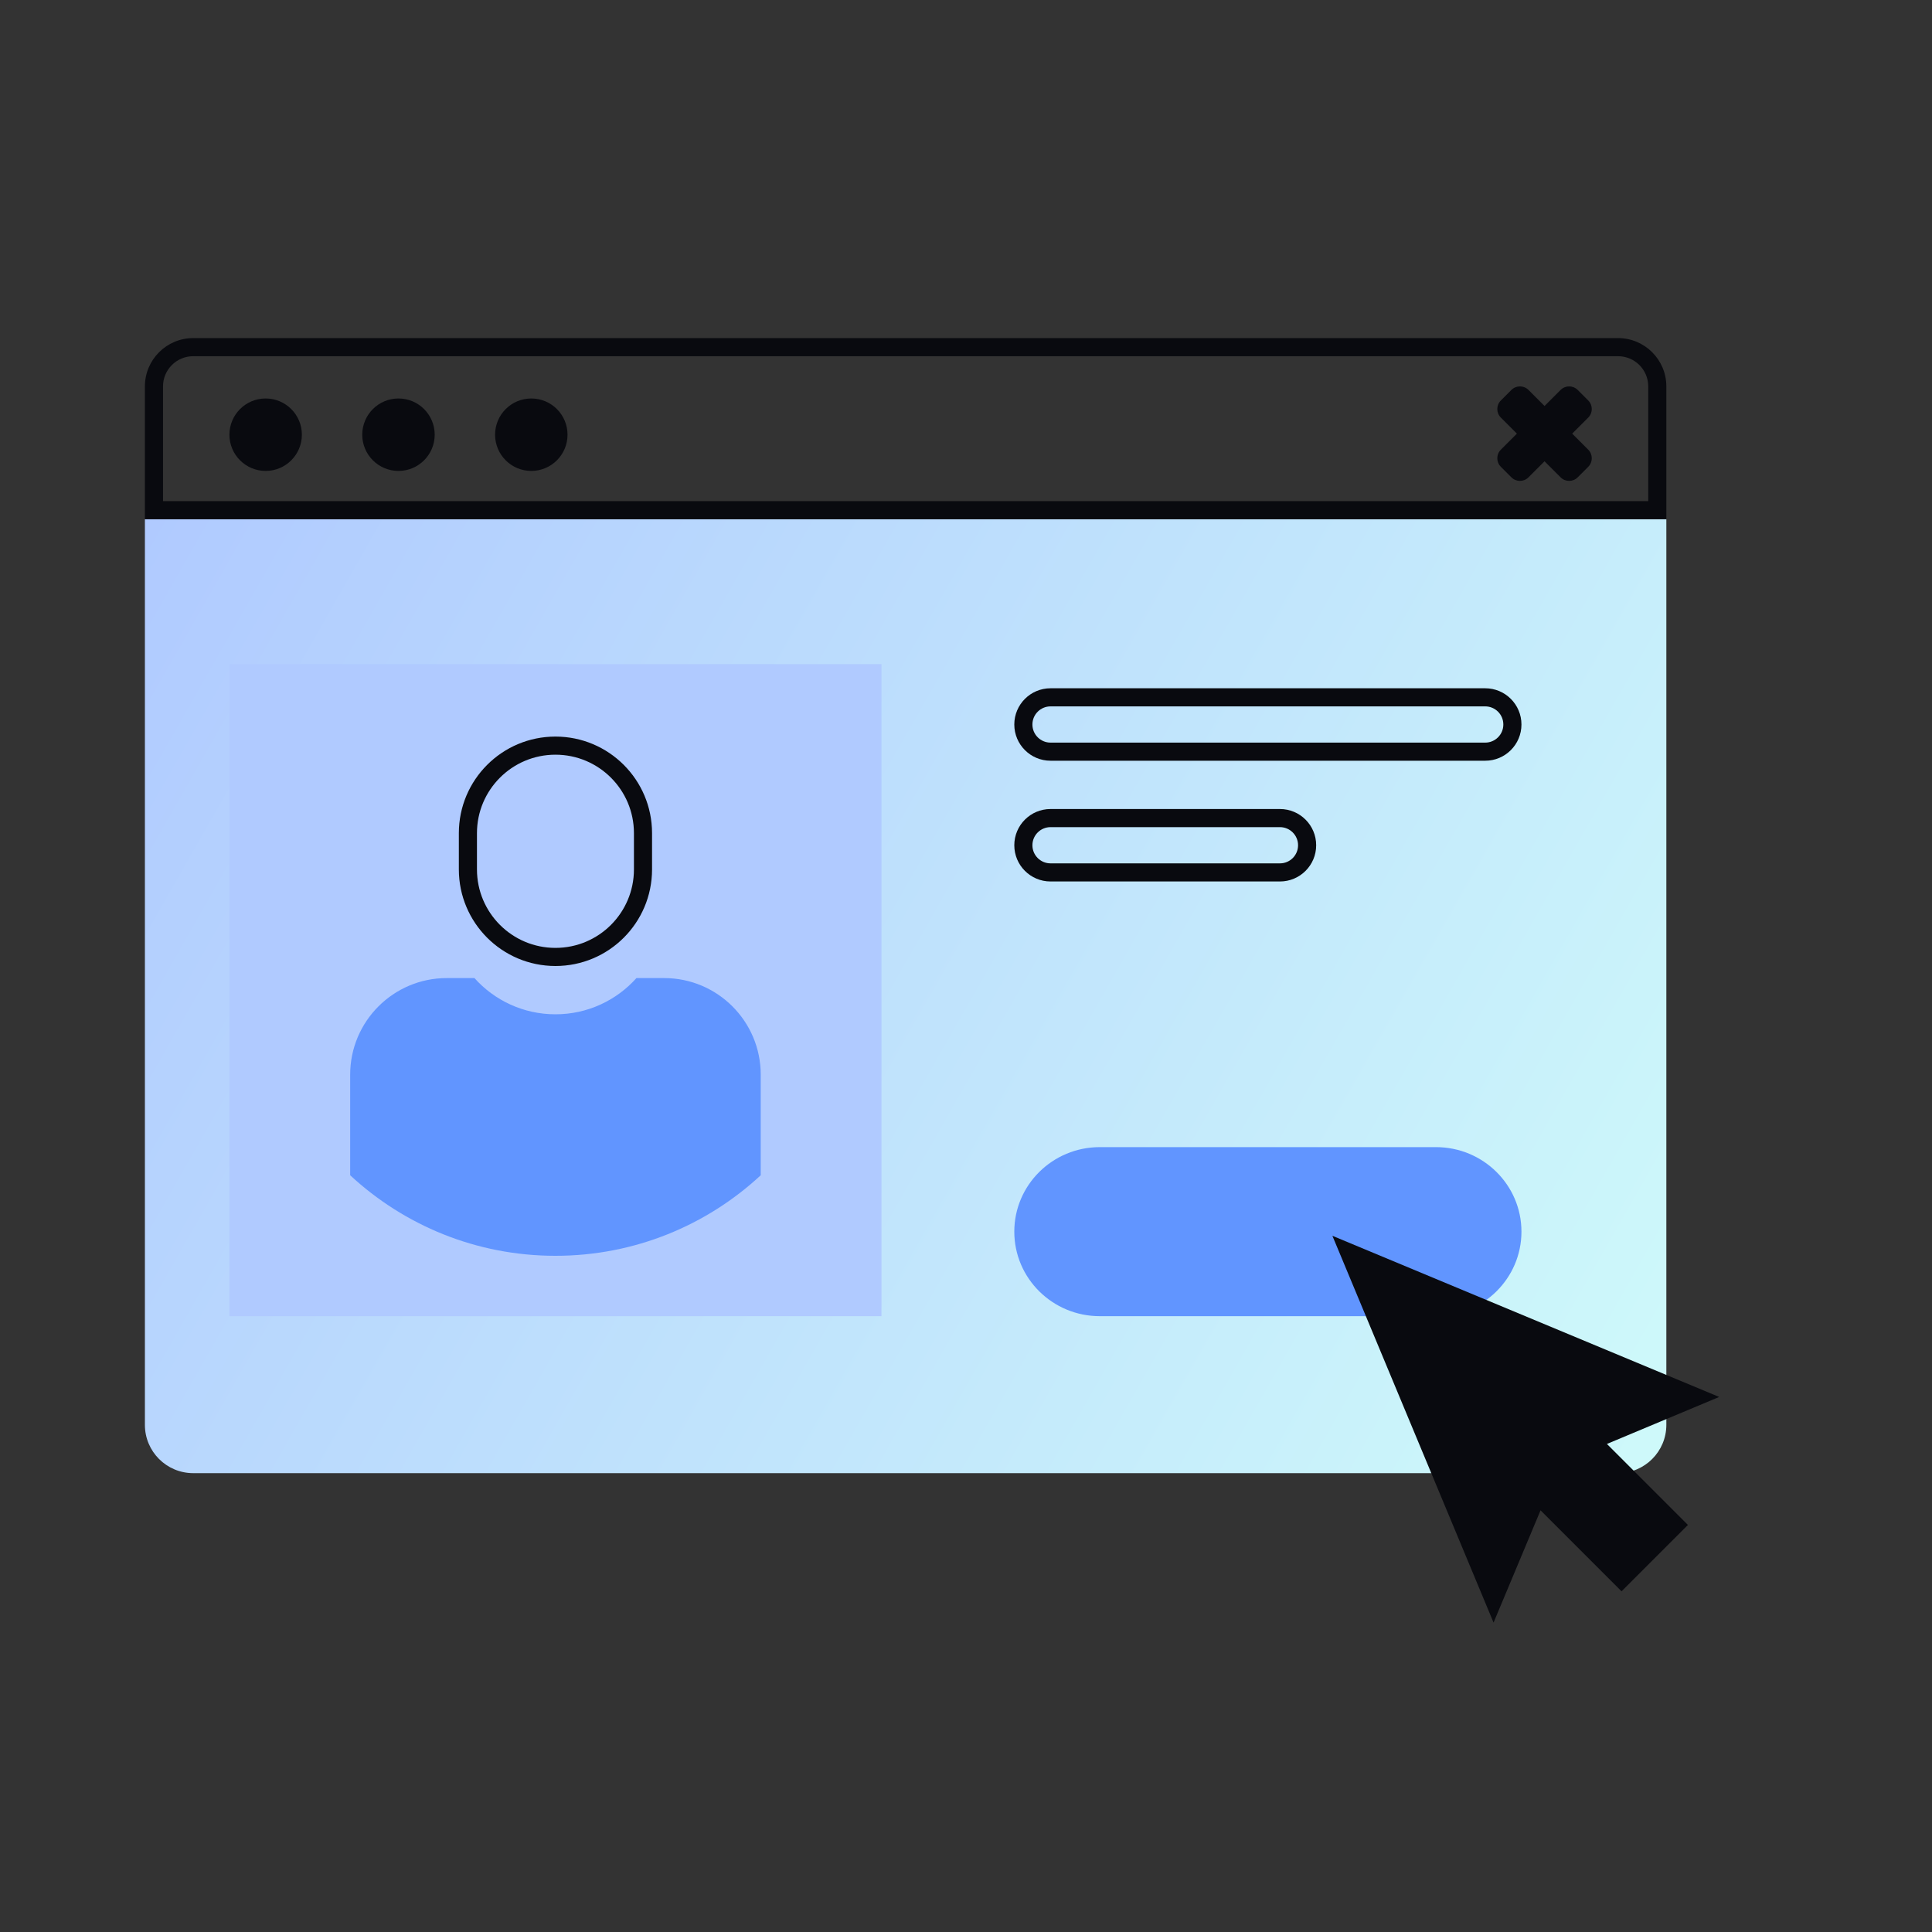 <svg width="160" height="160" viewBox="0 0 160 160" fill="none" xmlns="http://www.w3.org/2000/svg">
<rect x="0" y="0" width="160" height="160" fill="#333333" stroke="none"/>
<path d="M138 43L138 118C138 120.209 136.209 122 134 122L16 122C13.791 122 12 120.209 12 118L12 43L138 43Z" fill="url(#paint0_linear_302_1651)"/>
<path d="M129.243 32.293C129.633 31.902 130.266 31.902 130.657 32.293L131.532 33.168C131.922 33.558 131.922 34.192 131.532 34.582L130.202 35.912L131.532 37.243C131.922 37.633 131.922 38.266 131.532 38.657L130.657 39.532C130.266 39.922 129.633 39.922 129.243 39.532L127.912 38.202L126.582 39.532C126.192 39.922 125.558 39.922 125.168 39.532L124.293 38.657C123.902 38.266 123.902 37.633 124.293 37.243L125.623 35.912L124.293 34.582C123.902 34.192 123.902 33.558 124.293 33.168L125.168 32.293C125.558 31.902 126.192 31.902 126.582 32.293L127.912 33.623L129.243 32.293Z" fill="#090A0F"/>
<circle cx="22" cy="36" r="3" fill="#090A0F"/>
<circle cx="33" cy="36" r="3" fill="#090A0F"/>
<circle cx="44" cy="36" r="3" fill="#090A0F"/>
<path fill-rule="evenodd" clip-rule="evenodd" d="M134 29.5H16C14.619 29.5 13.5 30.619 13.5 32V41.5H136.5V32C136.5 30.619 135.381 29.5 134 29.5ZM16 28C13.791 28 12 29.791 12 32V43H138V32C138 29.791 136.209 28 134 28H16Z" fill="#090A0F"/>
<path d="M84 102C84 98.134 87.171 95 91.082 95H118.918C122.829 95 126 98.134 126 102C126 105.866 122.829 109 118.918 109H91.082C87.171 109 84 105.866 84 102Z" fill="#6195FF"/>
<rect x="19" y="55" width="54" height="54" fill="#B0CAFF"/>
<path fill-rule="evenodd" clip-rule="evenodd" d="M87 58.5H123C123.828 58.5 124.5 59.172 124.5 60C124.5 60.828 123.828 61.5 123 61.5H87C86.172 61.5 85.5 60.828 85.5 60C85.5 59.172 86.172 58.5 87 58.5ZM123 57C124.657 57 126 58.343 126 60C126 61.657 124.657 63 123 63H87C85.343 63 84 61.657 84 60C84 58.343 85.343 57 87 57H123Z" fill="#090A0F"/>
<path fill-rule="evenodd" clip-rule="evenodd" d="M87 68.5H106C106.828 68.5 107.5 69.172 107.5 70C107.5 70.828 106.828 71.5 106 71.5H87C86.172 71.5 85.5 70.828 85.5 70C85.5 69.172 86.172 68.5 87 68.5ZM106 67C107.657 67 109 68.343 109 70C109 71.657 107.657 73 106 73H87C85.343 73 84 71.657 84 70C84 68.343 85.343 67 87 67H106Z" fill="#090A0F"/>
<path fill-rule="evenodd" clip-rule="evenodd" d="M39.292 81H37C32.582 81 29 84.582 29 89V97.331C33.461 101.469 39.435 104 46 104C52.565 104 58.539 101.469 63 97.331V89C63 84.582 59.418 81 55 81H52.708C51.06 82.841 48.666 84 46 84C43.334 84 40.94 82.841 39.292 81Z" fill="#6195FF"/>
<path d="M53.25 69V72C53.25 76.004 50.004 79.25 46 79.25C41.996 79.25 38.75 76.004 38.75 72V69C38.75 64.996 41.996 61.75 46 61.75C50.004 61.75 53.25 64.996 53.25 69Z" stroke="#090A0F" stroke-width="1.5"/>
<path d="M110.343 102.343L123.69 134.376L127.582 125.078L134.289 131.785L139.785 126.289L133.078 119.582L142.376 115.69L110.343 102.343Z" fill="#090A0F"/>
<defs>
<linearGradient id="paint0_linear_302_1651" x1="12" y1="43" x2="152.176" y2="122.907" gradientUnits="userSpaceOnUse">
<stop stop-color="#B0CAFF"/>
<stop offset="1" stop-color="#D1FEF9"/>
</linearGradient>
</defs>
</svg>
